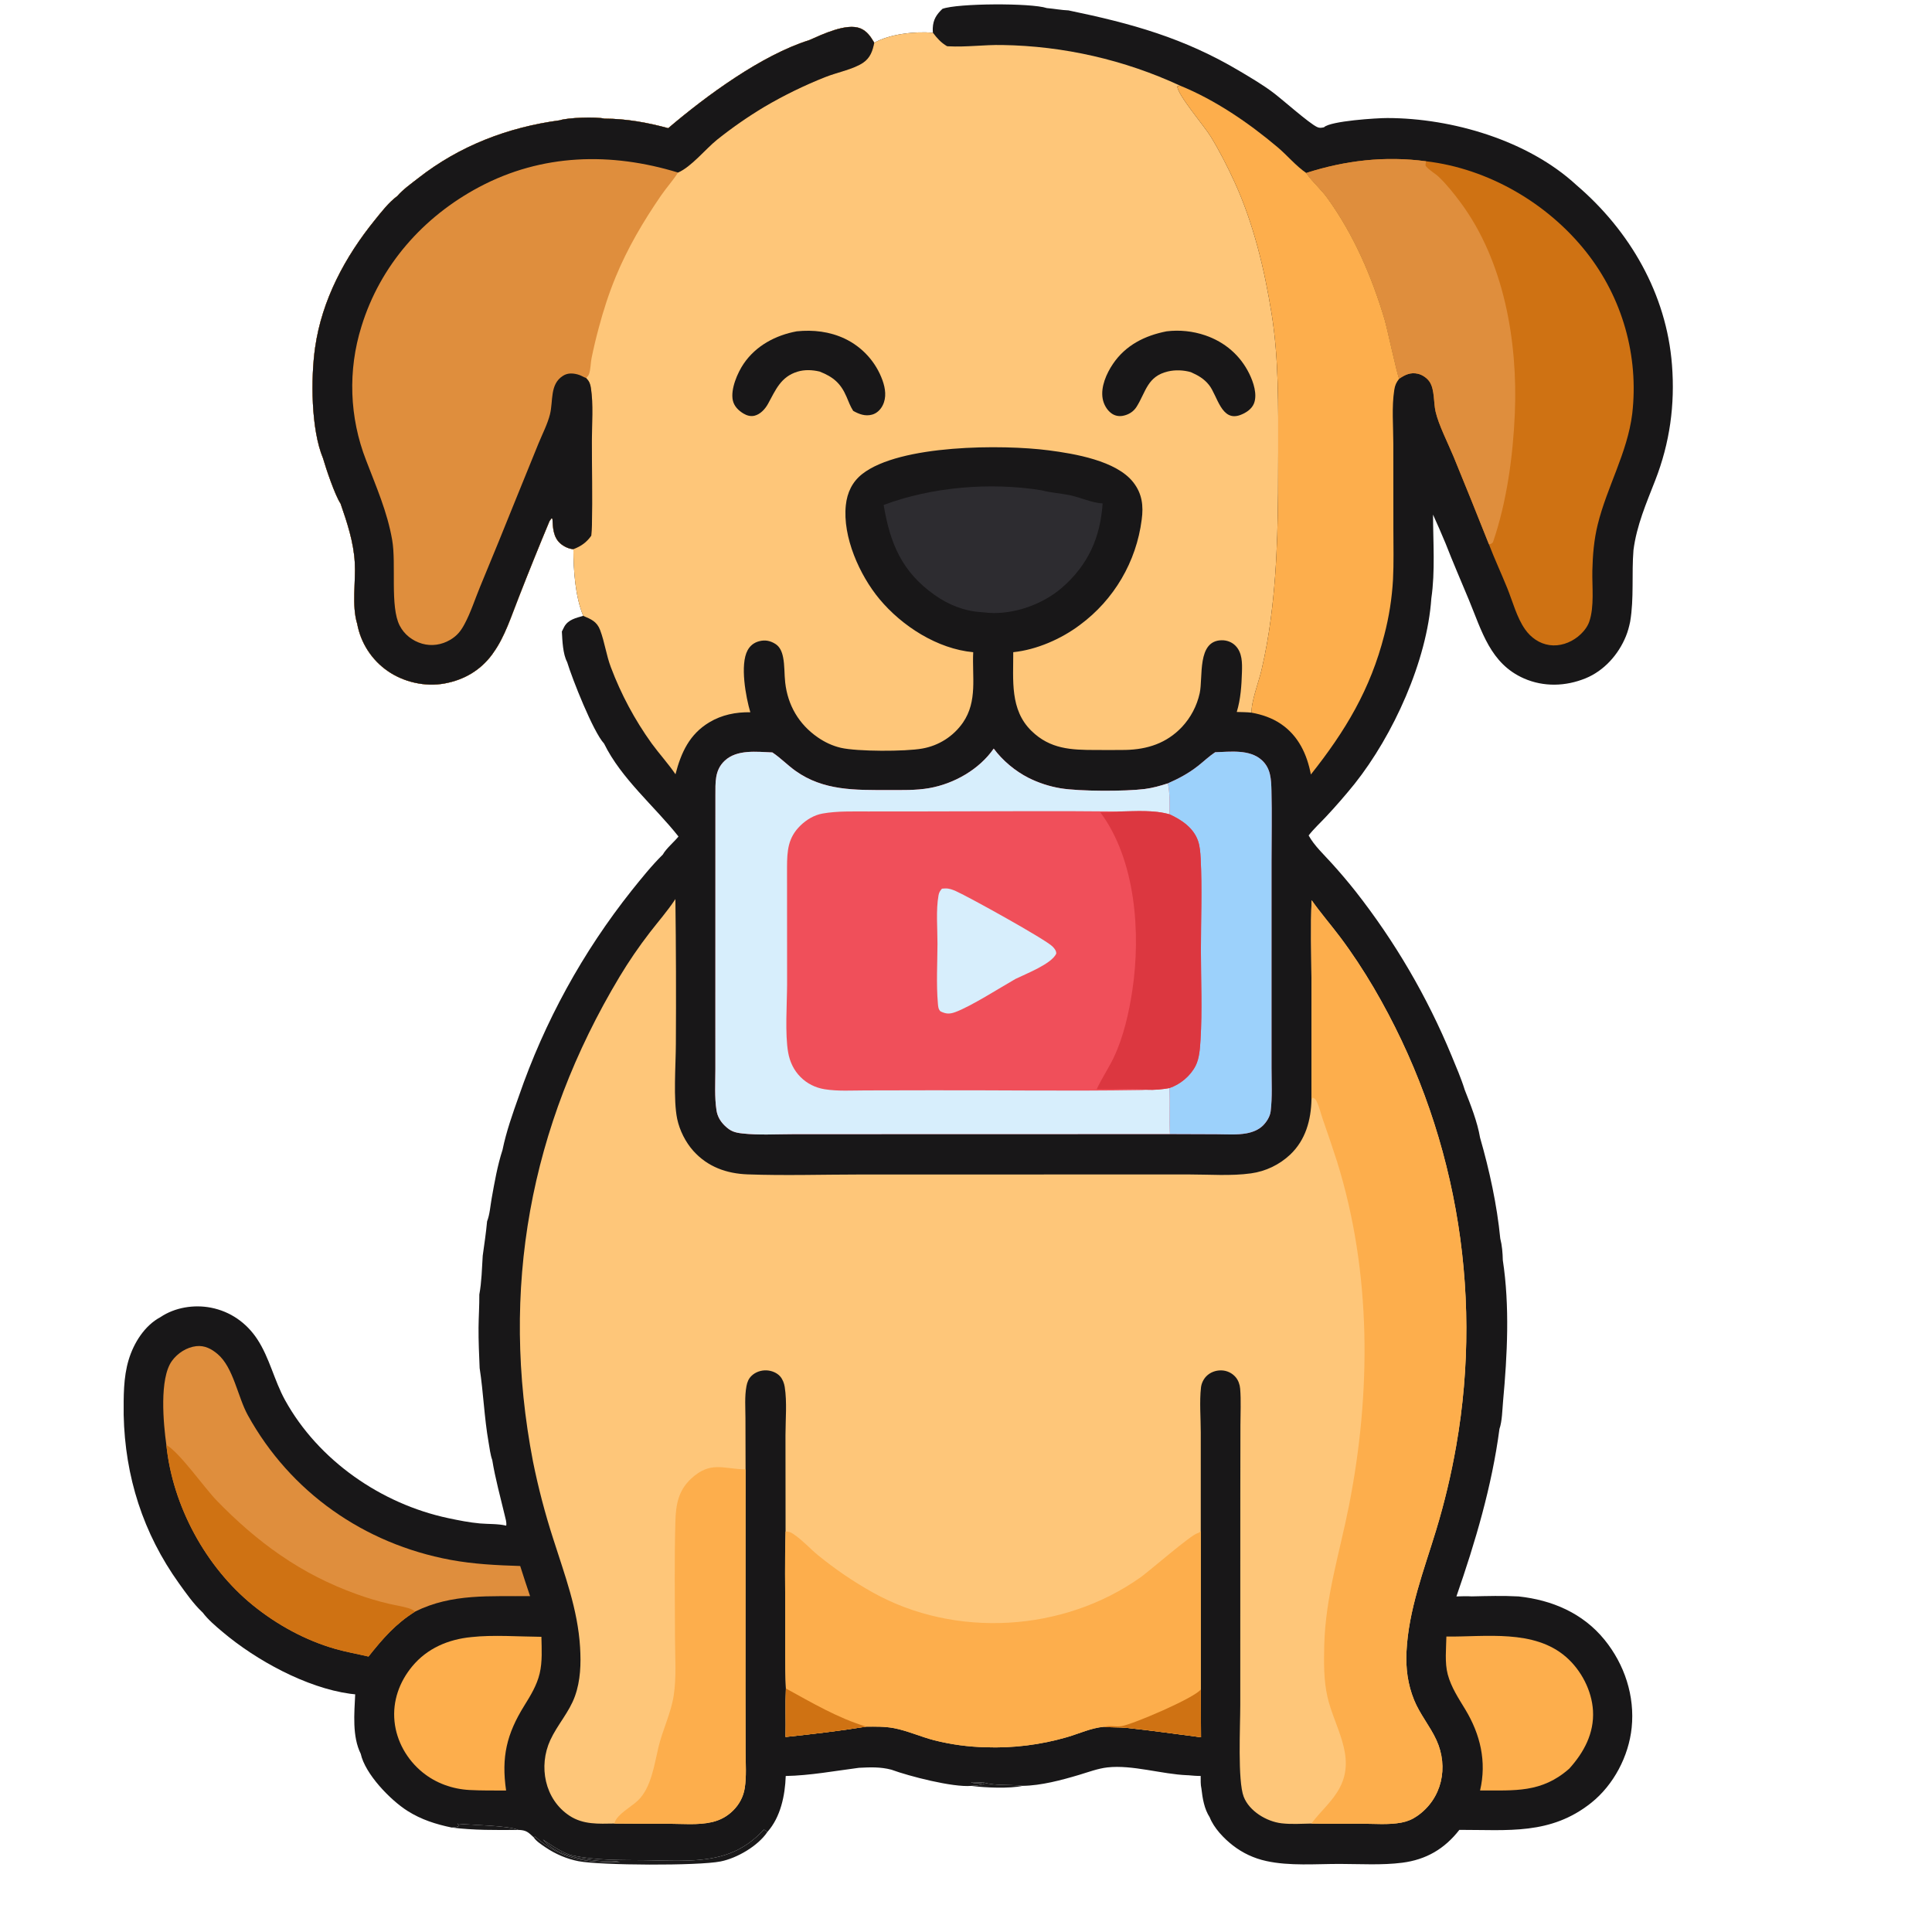 <svg version="1.1" xmlns="http://www.w3.org/2000/svg" style="display: block;" viewBox="0 0 2048 2048" width="512" height="512">
<path transform="translate(0,0)" fill="rgb(24,23,24)" d="M 999.011 9.389 C 1014.88 3.405 1093.04 3.027 1109.69 8.567 C 1117.26 9.191 1125.12 10.744 1132.65 11.017 C 1199.81 24.931 1255.16 40.215 1314.59 75.66 C 1326.61 82.83 1339.02 90.086 1350.15 98.566 C 1360.6 106.523 1387.45 130.493 1396.18 134.655 C 1398.86 135.93 1400.7 135.485 1403.46 134.936 C 1410.29 128.184 1459.72 125.104 1470.62 125.122 C 1539.33 125.231 1619.91 148.821 1671.19 196.285 C 1727.81 244.737 1766.53 311.647 1772.36 386.688 C 1775.66 429.044 1770.11 469.329 1754.69 508.984 C 1745.18 533.448 1734.95 556.768 1731.55 583.144 C 1729.5 608.293 1732.26 634.146 1728.04 659.002 C 1726.97 664.203 1725.56 669.492 1723.55 674.416 C 1715.6 693.911 1700.38 711.055 1680.67 719.079 C 1659.67 727.627 1636.41 728.358 1615.48 719.18 C 1579.74 703.506 1570.76 668.801 1557.05 635.815 C 1548.76 615.877 1540.15 596.038 1532.31 575.918 C 1528.06 565.713 1523.65 555.578 1519.07 545.519 C 1519.13 573.991 1521.46 606.144 1517.28 634.226 C 1512.77 700.56 1476.9 779.39 1435.89 830.944 C 1426.25 842.897 1416.17 854.491 1405.68 865.701 C 1399.63 872.202 1392.63 878.596 1387.22 885.608 C 1393.09 896.414 1403.68 906.198 1411.9 915.348 C 1420.51 924.846 1428.81 934.624 1436.77 944.666 C 1478.62 997.928 1512.96 1056.69 1538.81 1119.3 C 1543.63 1131.07 1548.93 1143.14 1552.68 1155.3 C 1558.93 1171.1 1566.1 1189.24 1568.93 1205.98 C 1578.89 1240.61 1586.84 1277.04 1590.36 1312.93 C 1592.25 1320.18 1592.88 1328.32 1593.04 1335.81 C 1600.49 1384.66 1597.81 1436.41 1593.31 1485.43 C 1592.49 1494.39 1592.39 1506.38 1589.48 1514.73 C 1581.49 1575.39 1563.89 1634.62 1543.86 1692.29 C 1549.26 1692.15 1554.67 1691.88 1560.07 1692.23 C 1576.55 1691.86 1593.28 1691.39 1609.75 1692.28 C 1645.22 1696.08 1677.84 1709.94 1700.79 1738.14 C 1722.07 1764.29 1733.13 1797.77 1729.64 1831.47 C 1726.51 1861.62 1710.56 1892.08 1686.8 1911.04 C 1643.73 1945.41 1598.47 1939.64 1546.99 1939.73 C 1531.29 1959.87 1511.84 1971.32 1486.4 1974.57 C 1464.95 1977.31 1442.08 1975.88 1420.47 1975.84 C 1395.18 1975.79 1366.87 1978.24 1342.16 1972.73 C 1329.26 1969.93 1317.16 1964.25 1306.76 1956.13 C 1297.31 1948.82 1286.74 1937.7 1282.35 1926.44 C 1276.54 1917.51 1274.72 1906.31 1273.55 1895.92 C 1272.54 1891.67 1272.84 1886.94 1272.77 1882.58 C 1268.29 1882.62 1263.92 1882.22 1259.47 1881.82 L 1258.28 1881.79 C 1231.52 1880.71 1200.12 1870.57 1173.95 1873.52 C 1163.76 1874.67 1153.68 1878.52 1143.88 1881.45 C 1125.3 1887 1103.48 1892.83 1084.08 1893.06 C 1070.7 1891.34 1055.13 1893.26 1042.41 1889.44 L 1029.32 1889.16 C 1029.58 1889.3 1029.83 1889.46 1030.1 1889.57 C 1034.27 1891.26 1039.3 1889.28 1043.43 1891.42 L 1041.59 1891.58 C 1040.4 1891.68 1039.51 1891.82 1038.35 1892.16 C 1035.66 1892.96 1032.41 1892.91 1029.59 1893.11 C 1009.87 1894.81 963.762 1882.88 944.898 1875.94 C 933.171 1872.87 922.453 1873.34 910.494 1873.95 C 885.059 1877.22 858.515 1882.17 832.912 1882.63 C 832.217 1903.07 827.539 1926.14 813.497 1941.92 L 809.826 1939.4 C 786.936 1964.13 762.391 1971.04 729.381 1972.29 C 714.121 1972.87 698.772 1972.05 683.507 1971.9 C 657.692 1971.63 631.83 1972.25 606.46 1966.75 C 596.841 1964.66 583.725 1955.6 575.547 1949.96 C 589.296 1966.76 614.267 1970.71 634.456 1972.54 C 641.727 1973.19 650.183 1971.98 657.153 1973.81 C 620.692 1974.56 595.42 1971.6 567.115 1946.83 L 565.751 1947.67 C 559.889 1942.14 557.784 1939.94 549.219 1939.78 C 539.761 1935.12 498.011 1934.56 484.839 1933.21 L 486.75 1935.42 C 484.358 1936.94 481.598 1936.97 478.851 1937.28 C 462.021 1933.79 446.567 1928.89 431.95 1919.63 C 413.679 1908.06 387.088 1880.53 382.395 1859.11 C 373.159 1840.51 375.613 1816.11 376.516 1796.06 C 374.675 1795.9 372.839 1795.69 371.008 1795.44 C 324.594 1789.03 271.635 1760.01 236.204 1730.14 C 228.721 1723.83 220.695 1717.11 214.802 1709.29 L 213.866 1708.41 C 205.041 1700.01 196.938 1688.5 189.803 1678.55 C 151.669 1625.37 132.49 1565.14 131.095 1499.85 C 131.038 1480.32 130.701 1460.3 136.404 1441.43 C 141.807 1423.54 153.24 1405.2 170.097 1396.2 C 185.378 1385.9 205.553 1382.69 223.527 1386.17 C 244.099 1390.16 261.228 1402.14 272.717 1419.59 C 285.772 1439.43 290.706 1463.47 302.206 1484.27 C 337.572 1548.21 404.137 1594.17 475.05 1609.27 C 486.098 1611.62 497.505 1613.89 508.758 1614.91 C 517.667 1615.71 527.981 1615.13 536.607 1617.27 C 537.219 1613.64 535.841 1609.85 535.037 1606.28 C 530.422 1586.88 525.022 1567.42 521.81 1547.73 C 519.765 1542.04 518.958 1534.84 517.895 1528.8 C 513.295 1502.72 512.464 1476.28 508.438 1450.21 C 507.864 1435.95 507.161 1421.64 507.28 1407.36 C 507.377 1395.64 508.22 1383.96 508.1 1372.23 C 510.57 1359.02 510.856 1344.53 511.714 1331.08 C 513.374 1318.97 515.225 1306.86 516.334 1294.68 C 519.195 1287.43 519.803 1278.06 521.18 1270.36 C 524.252 1253.18 527.291 1235.56 532.698 1218.94 C 536.592 1199.73 543.497 1180.29 550.053 1161.85 C 577.259 1082.99 617.671 1009.33 669.564 944.012 C 680.054 930.96 690.697 917.611 702.639 905.847 C 706.181 899.405 714.456 892.66 719.221 886.727 C 693.831 854.591 658.569 825.487 640.317 788.2 C 628.795 775.882 606.499 719.368 601.187 701.814 C 596.615 693.283 596.112 678.989 595.605 669.416 C 596.419 667.708 597.236 665.993 598.155 664.338 C 602.362 656.765 610.573 655.025 618.25 652.844 C 609.675 632.248 607.918 604.438 607.797 582.14 C 602.915 581.852 597.562 579.237 593.926 576.017 C 586.42 569.368 586.048 559.213 585.606 549.932 L 584.561 549.485 L 582.468 552.477 C 571.334 579.116 560.523 605.889 550.037 632.79 C 542.235 652.323 535.211 675.11 522.776 692.156 C 522.474 692.608 522.19 693.072 521.869 693.511 C 509.412 710.56 491.929 720.737 471.243 724.519 C 450.71 728.272 427.988 723.155 410.877 711.233 C 393.984 699.492 382.406 681.56 378.655 661.333 C 372.662 641.749 377.219 616.734 376.067 596.236 C 374.856 574.69 368.02 554.033 360.993 533.803 C 355.126 525.105 345.509 496.606 342.414 485.784 C 329.622 455.004 329.368 401.022 334.031 368.375 C 341.239 317.906 365.752 272.189 397.516 233.041 C 404.743 224.133 411.983 214.653 421.231 207.739 C 427.3 200.732 435.991 194.6 443.316 188.865 C 487.14 154.559 538.368 134.892 593.301 127.525 C 601.804 124.626 631.875 123.646 640.728 125.75 C 663.401 125.753 686.523 129.9 708.339 135.879 C 748.38 101.745 807.294 58.395 857.837 42.546 C 871.717 36.423 897.362 24.112 912.029 30.084 C 919.163 32.989 922.956 38.923 926.766 45.254 C 943.718 35.931 969.856 33.093 988.917 34.687 C 988.812 33.101 988.701 31.539 988.765 29.949 C 989.129 20.937 992.602 15.473 999.011 9.389 z"/>
<path transform="translate(0,0)" fill="rgb(254,198,121)" d="M 857.837 42.546 C 871.717 36.423 897.362 24.112 912.029 30.084 C 919.163 32.989 922.956 38.923 926.766 45.254 C 943.718 35.931 969.856 33.093 988.917 34.687 C 993.433 40.586 997.408 45.173 1003.93 48.991 L 1005.28 49.073 C 1024.18 50.115 1043.45 47.332 1062.46 47.715 C 1127.57 48.733 1191.74 63.394 1250.84 90.75 L 1248.01 91.608 C 1248.54 100.951 1276.51 133.476 1283.33 144.609 C 1292.74 159.953 1301.23 176.653 1308.71 193.009 C 1328.75 236.795 1340.47 285.604 1348.04 333.025 C 1355.64 380.605 1354.97 430.25 1354.94 478.306 C 1354.91 537.717 1354.92 596.376 1347.13 655.476 C 1344.79 673.722 1341.53 691.84 1337.38 709.763 C 1334.49 722.533 1326.27 743.453 1326.7 755.454 C 1321.54 754.84 1316.21 754.9 1311.01 754.713 C 1315.19 741.079 1316.09 726.55 1316.52 712.368 C 1316.82 702.693 1316.9 691.779 1309.57 684.41 C 1305.72 680.544 1300.43 678.621 1295.01 678.705 C 1268.68 679.111 1275.44 717.814 1271.73 734.798 C 1268.78 748.235 1262.27 760.63 1252.88 770.679 C 1236.53 787.925 1216.19 794.465 1192.95 794.965 C 1182.5 795.085 1172.06 795.101 1161.61 795.013 C 1135.47 795.023 1113.25 794.14 1093.42 774.818 C 1070.3 752.28 1074.25 720.868 1074.08 691.345 C 1098.82 688.806 1124.98 677.333 1144.75 662.454 C 1180.9 635.774 1204.56 595.466 1210.24 550.896 C 1212.25 536.171 1210.74 523.291 1201.26 511.191 C 1183.3 488.27 1138.83 480.912 1111.74 477.39 C 1062.7 471.017 953.798 471.179 913.98 502.483 C 903.396 510.803 898.043 522.2 896.621 535.48 C 893.017 569.132 911.225 609.786 932.325 635.093 C 956.28 663.824 993.75 687.861 1031.65 691.365 C 1030.35 717.183 1036.45 743.243 1020.73 766.032 C 1010.61 780.57 995.098 790.458 977.646 793.494 C 959.679 796.756 908.613 796.711 891.389 792.716 C 882.505 790.655 874.359 786.812 866.869 781.642 C 846.849 767.822 835.065 747.628 832.342 723.509 C 831.34 714.633 831.861 705.375 830.081 696.614 C 828.963 691.106 826.862 685.67 821.926 682.581 C 816.397 679.121 810.936 678.063 804.616 679.764 C 799.197 681.223 795.131 684.442 792.453 689.387 C 784.228 704.581 790.584 738.896 795.371 755.018 C 780.038 754.764 765.273 757.7 751.988 765.64 C 730.89 778.25 721.971 797.775 716.039 820.736 C 708.297 809.417 698.868 799.11 690.751 788.003 C 672.87 763.112 658.343 735.976 647.542 707.294 C 642.688 694.506 640.97 680.646 636.172 667.934 C 632.731 658.815 626.607 656.396 618.25 652.844 C 609.675 632.248 607.918 604.438 607.797 582.14 C 602.915 581.852 597.562 579.237 593.926 576.017 C 586.42 569.368 586.048 559.213 585.606 549.932 L 584.561 549.485 L 582.468 552.477 C 571.334 579.116 560.523 605.889 550.037 632.79 C 542.235 652.323 535.211 675.11 522.776 692.156 C 522.474 692.608 522.19 693.072 521.869 693.511 C 509.412 710.56 491.929 720.737 471.243 724.519 C 450.71 728.272 427.988 723.155 410.877 711.233 C 393.984 699.492 382.406 681.56 378.655 661.333 C 372.662 641.749 377.219 616.734 376.067 596.236 C 374.856 574.69 368.02 554.033 360.993 533.803 C 355.126 525.105 345.509 496.606 342.414 485.784 C 329.622 455.004 329.368 401.022 334.031 368.375 C 341.239 317.906 365.752 272.189 397.516 233.041 C 404.743 224.133 411.983 214.653 421.231 207.739 C 427.3 200.732 435.991 194.6 443.316 188.865 C 487.14 154.559 538.368 134.892 593.301 127.525 C 601.804 124.626 631.875 123.646 640.728 125.75 C 663.401 125.753 686.523 129.9 708.339 135.879 C 748.38 101.745 807.294 58.395 857.837 42.546 z"/>
<path transform="translate(0,0)" fill="rgb(223,142,61)" d="M 857.837 42.546 C 871.717 36.423 897.362 24.112 912.029 30.084 C 919.163 32.989 922.956 38.923 926.766 45.254 C 924.961 53.984 922.626 61.247 914.877 66.511 C 904.629 73.472 887.123 76.77 875.092 81.59 C 852.68 90.444 830.992 101.029 810.224 113.249 C 792.769 123.732 776.03 135.363 760.117 148.066 C 747.662 158.156 732.884 176.771 718.742 182.91 L 718.289 183.623 C 712.987 191.794 706.217 199.268 700.651 207.383 C 681.847 234.795 665.163 263.055 652.519 293.84 C 645.315 311.38 639.607 329.082 634.738 347.401 C 631.819 358.146 629.248 368.982 627.029 379.893 C 626.059 384.826 626.092 392.385 624.258 396.847 C 623.604 398.438 623.543 398.166 622.588 399.335 C 622.196 399.815 621.828 400.315 621.448 400.805 C 624.564 404.059 625.667 406.598 626.363 411.046 C 629.159 428.936 627.412 449.31 627.414 467.464 C 627.417 497.105 628.077 526.906 627.48 556.531 C 627.381 560.306 627.142 564.076 626.762 567.834 C 621.706 574.993 615.975 579.002 607.797 582.14 C 602.915 581.852 597.562 579.237 593.926 576.017 C 586.42 569.368 586.048 559.213 585.606 549.932 L 584.561 549.485 L 582.468 552.477 C 571.334 579.116 560.523 605.889 550.037 632.79 C 542.235 652.323 535.211 675.11 522.776 692.156 C 522.474 692.608 522.19 693.072 521.869 693.511 C 509.412 710.56 491.929 720.737 471.243 724.519 C 450.71 728.272 427.988 723.155 410.877 711.233 C 393.984 699.492 382.406 681.56 378.655 661.333 C 372.662 641.749 377.219 616.734 376.067 596.236 C 374.856 574.69 368.02 554.033 360.993 533.803 C 355.126 525.105 345.509 496.606 342.414 485.784 C 329.622 455.004 329.368 401.022 334.031 368.375 C 341.239 317.906 365.752 272.189 397.516 233.041 C 404.743 224.133 411.983 214.653 421.231 207.739 C 427.3 200.732 435.991 194.6 443.316 188.865 C 487.14 154.559 538.368 134.892 593.301 127.525 C 601.804 124.626 631.875 123.646 640.728 125.75 C 663.401 125.753 686.523 129.9 708.339 135.879 C 748.38 101.745 807.294 58.395 857.837 42.546 z"/>
<path transform="translate(0,0)" fill="rgb(24,23,24)" d="M 857.837 42.546 C 871.717 36.423 897.362 24.112 912.029 30.084 C 919.163 32.989 922.956 38.923 926.766 45.254 C 924.961 53.984 922.626 61.247 914.877 66.511 C 904.629 73.472 887.123 76.77 875.092 81.59 C 852.68 90.444 830.992 101.029 810.224 113.249 C 792.769 123.732 776.03 135.363 760.117 148.066 C 747.662 158.156 732.884 176.771 718.742 182.91 C 647.634 161.179 574.482 162.835 507.805 198.344 C 448.513 229.919 403.055 281.356 383.175 345.988 C 368.615 392.473 370.34 442.534 388.068 487.907 C 398.814 516.158 410.471 542.241 415.726 572.394 C 420.201 598.069 413.279 643.046 423.701 663.214 C 428.591 672.679 437.239 679.368 447.439 682.321 C 457.519 685.239 468.184 683.577 477.185 678.278 C 484.473 673.988 488.409 669.022 492.336 661.737 C 499.034 649.311 503.48 635.111 508.899 622.056 C 522.243 589.894 535.402 557.657 548.377 525.345 L 570.877 469.975 C 574.938 460.091 580.439 449.451 583.013 439.145 C 586.544 425.012 582.628 407.291 596.776 398.383 C 601.662 395.305 606.67 395.489 612.137 396.861 C 615.592 397.728 618.207 399.562 621.448 400.805 C 624.564 404.059 625.667 406.598 626.363 411.046 C 629.159 428.936 627.412 449.31 627.414 467.464 C 627.417 497.105 628.077 526.906 627.48 556.531 C 627.381 560.306 627.142 564.076 626.762 567.834 C 621.706 574.993 615.975 579.002 607.797 582.14 C 602.915 581.852 597.562 579.237 593.926 576.017 C 586.42 569.368 586.048 559.213 585.606 549.932 L 584.561 549.485 L 582.468 552.477 C 571.334 579.116 560.523 605.889 550.037 632.79 C 542.235 652.323 535.211 675.11 522.776 692.156 C 522.474 692.608 522.19 693.072 521.869 693.511 C 509.412 710.56 491.929 720.737 471.243 724.519 C 450.71 728.272 427.988 723.155 410.877 711.233 C 393.984 699.492 382.406 681.56 378.655 661.333 C 372.662 641.749 377.219 616.734 376.067 596.236 C 374.856 574.69 368.02 554.033 360.993 533.803 C 355.126 525.105 345.509 496.606 342.414 485.784 C 329.622 455.004 329.368 401.022 334.031 368.375 C 341.239 317.906 365.752 272.189 397.516 233.041 C 404.743 224.133 411.983 214.653 421.231 207.739 C 427.3 200.732 435.991 194.6 443.316 188.865 C 487.14 154.559 538.368 134.892 593.301 127.525 C 601.804 124.626 631.875 123.646 640.728 125.75 C 663.401 125.753 686.523 129.9 708.339 135.879 C 748.38 101.745 807.294 58.395 857.837 42.546 z"/>
<path transform="translate(0,0)" fill="rgb(24,23,24)" d="M 1236.66 351.215 C 1250.45 349.546 1264.44 351.005 1277.59 355.483 C 1298.3 362.572 1314.72 376.563 1324.36 396.3 C 1328.68 405.139 1332.96 417.965 1329.32 427.534 C 1327 433.639 1320.73 437.69 1314.84 439.894 C 1294.64 447.466 1290.59 419.444 1281.67 408.175 C 1276.33 401.438 1269.98 397.857 1262.3 394.473 C 1254.54 392.265 1245.81 391.913 1237.95 393.782 C 1216.08 398.989 1214.77 415.384 1204.82 431.22 C 1201.53 436.455 1196.28 439.664 1190.23 440.788 C 1185.99 441.576 1181.86 440.762 1178.32 438.262 C 1173.3 434.715 1169.88 428.463 1168.85 422.482 C 1166.69 410.02 1172.86 395.995 1179.75 385.798 C 1193.2 365.898 1213.59 355.703 1236.66 351.215 z"/>
<path transform="translate(0,0)" fill="rgb(24,23,24)" d="M 844.589 351.217 C 862.081 349.433 879.468 351.435 895.476 358.982 C 914.123 367.841 928.507 383.719 935.486 403.148 C 938.583 411.817 939.963 421.365 935.6 429.875 C 933.289 434.381 929.41 438.17 924.441 439.528 C 917.162 441.517 910.684 439.062 904.432 435.541 C 901.347 430.789 899.519 425.612 897.287 420.435 C 891.151 406.208 883.158 399.503 868.919 393.889 C 861.159 392.038 852.946 391.653 845.252 394.026 C 827.518 399.495 822.165 413.499 814.107 428.119 C 811.122 433.536 806.112 439.089 799.902 440.645 C 795.747 441.687 791.666 440.519 788.077 438.354 C 782.778 435.157 778.165 430.623 776.822 424.407 C 774.26 412.541 781.785 395.14 788.385 385.462 C 801.403 366.375 822.254 355.341 844.589 351.217 z"/>
<path transform="translate(0,0)" fill="rgb(207,114,19)" d="M 1384.64 183.346 C 1426.37 169.998 1468.18 165.167 1511.7 170.95 C 1577.55 178.681 1640.57 215.389 1681.54 267.227 C 1719.82 315.672 1737.33 377.318 1730.23 438.651 C 1725.08 480.039 1703.45 516.061 1693.62 556.164 C 1689.68 572.212 1688.32 588.457 1687.96 604.93 C 1687.59 621.703 1690.21 643.056 1684.67 659.043 C 1682.5 665.321 1677.58 670.946 1672.45 675.017 C 1664.13 681.617 1653.21 685.333 1642.57 683.827 C 1631.83 682.307 1622.75 675.867 1616.61 667.085 C 1607.78 654.467 1603.53 637.687 1597.76 623.463 C 1591.44 607.865 1584.31 592.552 1578.28 576.843 C 1566.03 545.927 1553.59 515.085 1540.96 484.319 C 1535.24 470.432 1524.92 450.247 1521.76 436.256 C 1519.63 426.841 1520.79 413.607 1515.84 405.362 C 1513.23 401.005 1507.94 397.323 1503.01 396.199 C 1495.22 394.425 1489.5 397.208 1483.22 401.457 C 1481.29 398.359 1470.48 347.796 1467.72 338.52 C 1454.15 293.005 1435.08 248.787 1407.21 210.094 C 1400.53 200.833 1391.72 193.274 1385.23 184.23 C 1385.02 183.942 1384.83 183.64 1384.64 183.346 z"/>
<path transform="translate(0,0)" fill="rgb(223,142,61)" d="M 1384.64 183.346 C 1426.37 169.998 1468.18 165.167 1511.7 170.95 C 1511.48 172.463 1510.59 175.076 1511.58 176.252 C 1515.31 180.644 1521.15 183.672 1525.37 187.705 C 1533.53 195.503 1541.2 205.197 1547.94 214.229 C 1594.39 276.552 1609.01 361.996 1605.78 438.357 C 1603.88 483.416 1597.25 532.125 1582.59 574.844 C 1580.75 576.53 1580.75 576.709 1578.28 576.843 C 1566.03 545.927 1553.59 515.085 1540.96 484.319 C 1535.24 470.432 1524.92 450.247 1521.76 436.256 C 1519.63 426.841 1520.79 413.607 1515.84 405.362 C 1513.23 401.005 1507.94 397.323 1503.01 396.199 C 1495.22 394.425 1489.5 397.208 1483.22 401.457 C 1481.29 398.359 1470.48 347.796 1467.72 338.52 C 1454.15 293.005 1435.08 248.787 1407.21 210.094 C 1400.53 200.833 1391.72 193.274 1385.23 184.23 C 1385.02 183.942 1384.83 183.64 1384.64 183.346 z"/>
<path transform="translate(0,0)" fill="rgb(253,174,76)" d="M 1250.84 90.75 C 1288.2 105.925 1323.61 130.174 1354.33 156.074 C 1364.59 164.72 1373.6 175.8 1384.64 183.346 C 1384.83 183.64 1385.02 183.942 1385.23 184.23 C 1391.72 193.274 1400.53 200.833 1407.21 210.094 C 1435.08 248.787 1454.15 293.005 1467.72 338.52 C 1470.48 347.796 1481.29 398.359 1483.22 401.457 C 1480.08 405.411 1478.76 408.396 1477.98 413.39 C 1475.14 431.549 1476.97 452.006 1476.98 470.483 L 1477.04 561.002 C 1477.05 578.754 1477.54 596.67 1476.64 614.399 C 1475.53 634.225 1472.44 653.891 1467.42 673.103 C 1452.69 730.751 1426.25 774.788 1389.58 820.986 C 1385.51 799.531 1376.36 779.971 1357.77 767.378 C 1348.43 761.049 1337.76 757.426 1326.7 755.454 C 1326.27 743.453 1334.49 722.533 1337.38 709.763 C 1341.53 691.84 1344.79 673.722 1347.13 655.476 C 1354.92 596.376 1354.91 537.717 1354.94 478.306 C 1354.97 430.25 1355.64 380.605 1348.04 333.025 C 1340.47 285.604 1328.75 236.795 1308.71 193.009 C 1301.23 176.653 1292.74 159.953 1283.33 144.609 C 1276.51 133.476 1248.54 100.951 1248.01 91.608 L 1250.84 90.75 z"/>
<path transform="translate(0,0)" fill="rgb(254,198,121)" d="M 651.062 1933.04 C 634.445 1933.28 618.197 1934.35 603.61 1924.7 C 577.333 1907.33 570.565 1872.27 583.362 1844.53 C 590.846 1828.31 603.352 1815.08 609.485 1797.97 C 615.404 1781.47 615.96 1763.61 614.919 1746.29 C 612.481 1705.75 598.553 1669.45 586.441 1631.25 C 577.725 1604.29 570.549 1576.85 564.946 1549.07 C 529.907 1366.93 561.408 1194.31 656.78 1035.35 C 666.433 1019.26 677.376 1003.28 688.852 988.424 C 697.593 977.108 707.194 966.147 715.127 954.263 L 715.942 953.031 C 716.604 1004.19 716.772 1055.36 716.446 1106.53 C 716.387 1128.69 713.536 1165.64 717.865 1186.18 C 720.399 1198.21 726.745 1210.84 734.957 1219.99 C 750.177 1236.95 770.271 1244.09 792.552 1244.89 C 832.145 1246.32 872.259 1245.04 911.919 1245.02 L 1134.72 1244.99 L 1260.29 1244.97 C 1281.7 1244.96 1305.01 1246.77 1326.17 1243.81 C 1341.71 1241.64 1356.19 1234.71 1367.62 1223.96 C 1384.09 1208.37 1389.79 1187.17 1390.23 1165.14 L 1390.2 1038.02 C 1390.09 1010.21 1389.15 982.08 1390.4 954.294 C 1399.87 967.731 1410.66 980.156 1420.54 993.283 C 1433.3 1010.24 1445.24 1028.49 1456.04 1046.77 C 1541.93 1193.19 1572.98 1365.37 1543.65 1532.58 C 1538.36 1562.97 1531.19 1593.01 1522.2 1622.52 C 1509.35 1664.8 1493.08 1706.32 1490.93 1750.98 C 1490.08 1768.67 1492.28 1785.4 1498.93 1801.9 C 1505.08 1817.17 1515.96 1829.81 1522.73 1844.67 C 1535.72 1873.17 1528.69 1906.62 1502.34 1924.98 C 1497.12 1928.62 1491.82 1930.83 1485.57 1932.02 C 1472.13 1934.6 1456.81 1933.23 1443.14 1933.2 C 1425.38 1933.17 1407.53 1933.49 1389.78 1933.06 C 1379.48 1933.25 1368.68 1933.97 1358.46 1932.77 C 1342.79 1930.93 1324.32 1920.05 1318.36 1904.57 C 1311.83 1887.61 1314.75 1829.39 1314.74 1807.68 L 1314.79 1582.4 L 1314.9 1510.91 C 1314.91 1498.12 1315.67 1484.78 1314.62 1472.07 C 1314.25 1467.67 1312.7 1463.23 1309.83 1459.83 C 1306 1455.35 1300.42 1452.74 1294.53 1452.67 C 1288.66 1452.54 1282.78 1454.74 1278.67 1458.98 C 1275.7 1462.05 1273.6 1466.43 1273.11 1470.69 C 1271.37 1485.9 1272.86 1502.99 1272.86 1518.38 L 1272.88 1622.92 L 1272.87 1790.89 L 1273.11 1841.55 C 1246.95 1838.18 1220.71 1834.38 1194.49 1831.62 C 1186.43 1830.78 1178.1 1831.38 1170.21 1830.46 C 1156.67 1831.68 1144.07 1837.66 1131.12 1841.45 C 1103.03 1849.61 1073.82 1853.23 1044.58 1852.16 C 1026.32 1851.72 1008.17 1849.25 990.453 1844.79 C 976.12 1841.11 962.116 1834.69 947.662 1831.91 C 937.94 1830.05 928.069 1830.28 918.216 1830.31 C 890.079 1834.87 861.079 1838.25 832.725 1841.25 C 833.115 1824.12 832.37 1807.01 833.093 1789.87 C 831.991 1764.2 832.5 1738.35 832.427 1712.66 C 832.343 1682.97 831.841 1653.19 832.731 1623.51 L 832.637 1521.22 C 832.669 1504.8 834.38 1486.29 831.838 1470.16 C 831.239 1466.36 829.676 1462.22 827.173 1459.25 C 823.717 1455.16 817.988 1452.93 812.727 1452.65 C 806.873 1452.34 800.743 1454.41 796.542 1458.55 C 793.45 1461.61 792.065 1465.2 791.271 1469.41 C 789.228 1480.26 790.187 1492.36 790.208 1503.38 L 790.35 1557.59 L 790.242 1789.88 L 790.364 1856.89 C 790.389 1869.42 791.423 1882.95 789.481 1895.32 C 788.026 1904.6 783.728 1912.68 777.066 1919.29 C 770.745 1925.56 763.25 1929.57 754.572 1931.56 C 739.936 1934.91 723.015 1933.28 707.986 1933.24 C 689.251 1933.2 670.49 1933.33 651.758 1933.06 C 651.526 1933.06 651.294 1933.05 651.062 1933.04 z"/>
<path transform="translate(0,0)" fill="rgb(253,174,76)" d="M 1390.4 954.294 C 1399.87 967.731 1410.66 980.156 1420.54 993.283 C 1433.3 1010.24 1445.24 1028.49 1456.04 1046.77 C 1541.93 1193.19 1572.98 1365.37 1543.65 1532.58 C 1538.36 1562.97 1531.19 1593.01 1522.2 1622.52 C 1509.35 1664.8 1493.08 1706.32 1490.93 1750.98 C 1490.08 1768.67 1492.28 1785.4 1498.93 1801.9 C 1505.08 1817.17 1515.96 1829.81 1522.73 1844.67 C 1535.72 1873.17 1528.69 1906.62 1502.34 1924.98 C 1497.12 1928.62 1491.82 1930.83 1485.57 1932.02 C 1472.13 1934.6 1456.81 1933.23 1443.14 1933.2 C 1425.38 1933.17 1407.53 1933.49 1389.78 1933.06 C 1390.11 1932.77 1390.49 1932.53 1390.76 1932.18 C 1400.48 1919.36 1412.85 1909.26 1420.45 1894.56 C 1437.52 1861.54 1414.4 1830.64 1407.12 1798.61 C 1403.13 1781.06 1403.31 1762.21 1403.75 1744.29 C 1405.02 1692.64 1420.07 1646.24 1429.96 1596.11 C 1453.59 1476.33 1453.93 1348.59 1417.33 1231.32 C 1412.51 1216.33 1407.47 1201.42 1402.23 1186.57 C 1400.08 1180.33 1398.41 1172.78 1395.38 1166.97 C 1394.3 1164.9 1393.64 1164.57 1391.65 1163.53 L 1390.23 1165.14 L 1390.2 1038.02 C 1390.09 1010.21 1389.15 982.08 1390.4 954.294 z"/>
<path transform="translate(0,0)" fill="rgb(253,174,76)" d="M 832.731 1623.51 C 836.506 1623.36 838.452 1624.4 841.464 1626.44 C 850.742 1632.71 858.517 1641.49 867.167 1648.62 C 885.298 1663.41 904.678 1676.6 925.091 1688.04 C 1012.53 1736.94 1127.5 1730 1209.1 1671.97 C 1218.33 1665.4 1262.16 1627.28 1269.25 1625.32 C 1271.19 1624.78 1271.59 1624.43 1272.88 1622.92 L 1272.87 1790.89 L 1273.11 1841.55 C 1246.95 1838.18 1220.71 1834.38 1194.49 1831.62 C 1186.43 1830.78 1178.1 1831.38 1170.21 1830.46 C 1156.67 1831.68 1144.07 1837.66 1131.12 1841.45 C 1103.03 1849.61 1073.82 1853.23 1044.58 1852.16 C 1026.32 1851.72 1008.17 1849.25 990.453 1844.79 C 976.12 1841.11 962.116 1834.69 947.662 1831.91 C 937.94 1830.05 928.069 1830.28 918.216 1830.31 C 890.079 1834.87 861.079 1838.25 832.725 1841.25 C 833.115 1824.12 832.37 1807.01 833.093 1789.87 C 831.991 1764.2 832.5 1738.35 832.427 1712.66 C 832.343 1682.97 831.841 1653.19 832.731 1623.51 z"/>
<path transform="translate(0,0)" fill="rgb(207,114,19)" d="M 833.093 1789.87 C 860.586 1804.9 888.042 1821.18 918.216 1830.31 C 890.079 1834.87 861.079 1838.25 832.725 1841.25 C 833.115 1824.12 832.37 1807.01 833.093 1789.87 z"/>
<path transform="translate(0,0)" fill="rgb(207,114,19)" d="M 1272.87 1790.89 L 1273.11 1841.55 C 1246.95 1838.18 1220.71 1834.38 1194.49 1831.62 C 1186.43 1830.78 1178.1 1831.38 1170.21 1830.46 C 1176.24 1828.77 1182.65 1830.7 1188.75 1829.79 C 1200.72 1828 1266.6 1799.73 1272.87 1790.89 z"/>
<path transform="translate(0,0)" fill="rgb(253,174,76)" d="M 651.062 1933.04 C 651.241 1932.67 651.477 1932.33 651.599 1931.94 C 654.336 1923.18 669.093 1915.34 676.028 1908.8 C 690.373 1895.26 693.56 1870.55 697.976 1852.15 C 702.361 1833.87 711.099 1816.34 714.073 1797.84 C 717.266 1777.98 715.542 1756.13 715.517 1736.01 C 715.466 1694.99 714.76 1653.8 715.936 1612.8 C 716.444 1595.08 718.968 1580.08 732.71 1567.36 C 753.034 1548.55 766.618 1557.07 789.453 1557.58 C 789.752 1557.59 790.051 1557.59 790.35 1557.59 L 790.242 1789.88 L 790.364 1856.89 C 790.389 1869.42 791.423 1882.95 789.481 1895.32 C 788.026 1904.6 783.728 1912.68 777.066 1919.29 C 770.745 1925.56 763.25 1929.57 754.572 1931.56 C 739.936 1934.91 723.015 1933.28 707.986 1933.24 C 689.251 1933.2 670.49 1933.33 651.758 1933.06 C 651.526 1933.06 651.294 1933.05 651.062 1933.04 z"/>
<path transform="translate(0,0)" fill="rgb(240,79,90)" d="M 818.719 797.602 C 827.329 803.295 834.747 811.069 843.191 817.102 C 872.897 838.327 906.545 837.507 941.31 837.477 C 955.922 837.465 970.844 837.964 985.278 835.401 C 1011.42 830.758 1038.11 815.611 1053.37 793.547 C 1062.82 806.248 1076.17 817.419 1090.29 824.567 C 1100.94 829.898 1112.32 833.612 1124.07 835.588 C 1144.03 838.958 1193.11 838.981 1213.52 836.36 C 1222 835.27 1229.85 833.023 1237.98 830.408 C 1249.59 825.262 1259.9 819.814 1269.9 811.948 C 1275.93 807.206 1281.73 801.631 1288.1 797.407 C 1304.09 796.897 1324.61 794.099 1337.45 805.681 C 1347.12 814.399 1347.49 826.041 1347.79 838.186 C 1348.41 862.955 1347.87 887.866 1347.87 912.647 L 1347.86 1055.57 L 1347.87 1132.3 C 1347.88 1147.37 1348.76 1163.07 1346.95 1178.03 C 1346.28 1183.65 1342.63 1189.33 1338.67 1193.24 C 1334.12 1197.73 1327.62 1200.21 1321.43 1201.36 C 1311.32 1203.24 1300.08 1202.35 1289.8 1202.33 L 1240.19 1202.15 L 934.923 1202.23 L 839.915 1202.28 C 822.548 1202.29 804.345 1203.44 787.101 1201.53 C 778.72 1200.6 774.415 1199.23 768.241 1193.22 C 763.595 1188.69 760.493 1183.38 759.501 1176.92 C 757.339 1162.87 758.322 1147.72 758.326 1133.51 L 758.32 1067.08 L 758.365 843.435 C 758.474 829.697 757.311 816.607 768.28 806.353 C 781.317 794.166 802.298 796.991 818.719 797.602 z"/>
<path transform="translate(0,0)" fill="rgb(215,238,252)" d="M 818.719 797.602 C 827.329 803.295 834.747 811.069 843.191 817.102 C 872.897 838.327 906.545 837.507 941.31 837.477 C 955.922 837.465 970.844 837.964 985.278 835.401 C 1011.42 830.758 1038.11 815.611 1053.37 793.547 C 1062.82 806.248 1076.17 817.419 1090.29 824.567 C 1100.94 829.898 1112.32 833.612 1124.07 835.588 C 1144.03 838.958 1193.11 838.981 1213.52 836.36 C 1222 835.27 1229.85 833.023 1237.98 830.408 C 1240.26 840 1239.86 853.231 1239.8 863.239 C 1223.07 858.39 1203.79 859.993 1186.55 860.21 C 1118.66 859.482 1050.7 860.112 982.8 860.134 L 920.238 860.19 C 904.296 860.231 887.707 859.587 871.965 862.387 C 863.052 863.972 854.953 868.834 848.519 875.091 C 835.202 888.043 834.369 901.89 834.283 919.379 L 834.351 1043.37 C 834.28 1064.16 832.015 1096.18 835.483 1115.66 C 837.246 1125.57 841.415 1134.47 848.533 1141.64 C 855.514 1148.67 864.329 1153.04 874.087 1154.63 C 888.072 1156.9 903.127 1155.9 917.277 1155.88 L 987.724 1155.74 C 1060.73 1155.58 1133.85 1156.7 1206.84 1155.56 C 1209.71 1155.51 1212.56 1155.53 1215.42 1155.19 C 1223.62 1155.59 1231.58 1154.86 1239.64 1153.4 C 1240.45 1169.64 1239.43 1185.92 1240.19 1202.15 L 934.923 1202.23 L 839.915 1202.28 C 822.548 1202.29 804.345 1203.44 787.101 1201.53 C 778.72 1200.6 774.415 1199.23 768.241 1193.22 C 763.595 1188.69 760.493 1183.38 759.501 1176.92 C 757.339 1162.87 758.322 1147.72 758.326 1133.51 L 758.32 1067.08 L 758.365 843.435 C 758.474 829.697 757.311 816.607 768.28 806.353 C 781.317 794.166 802.298 796.991 818.719 797.602 z"/>
<path transform="translate(0,0)" fill="rgb(156,209,251)" d="M 1288.1 797.407 C 1304.09 796.897 1324.61 794.099 1337.45 805.681 C 1347.12 814.399 1347.49 826.041 1347.79 838.186 C 1348.41 862.955 1347.87 887.866 1347.87 912.647 L 1347.86 1055.57 L 1347.87 1132.3 C 1347.88 1147.37 1348.76 1163.07 1346.95 1178.03 C 1346.28 1183.65 1342.63 1189.33 1338.67 1193.24 C 1334.12 1197.73 1327.62 1200.21 1321.43 1201.36 C 1311.32 1203.24 1300.08 1202.35 1289.8 1202.33 L 1240.19 1202.15 C 1239.43 1185.92 1240.45 1169.64 1239.64 1153.4 C 1251.14 1149.53 1261.83 1140.63 1267.36 1129.82 C 1271.41 1121.89 1272.03 1111.29 1272.58 1102.54 C 1274.53 1071.14 1273.02 1038.85 1273.01 1007.37 C 1272.99 975.042 1274.44 941.888 1272.74 909.642 C 1272.42 903.701 1271.9 896.83 1269.91 891.192 C 1265.09 877.5 1252.41 868.928 1239.8 863.239 C 1239.86 853.231 1240.26 840 1237.98 830.408 C 1249.59 825.262 1259.9 819.814 1269.9 811.948 C 1275.93 807.206 1281.73 801.631 1288.1 797.407 z"/>
<path transform="translate(0,0)" fill="rgb(220,55,64)" d="M 1186.55 860.21 C 1203.79 859.993 1223.07 858.39 1239.8 863.239 C 1252.41 868.928 1265.09 877.5 1269.91 891.192 C 1271.9 896.83 1272.42 903.701 1272.74 909.642 C 1274.44 941.888 1272.99 975.042 1273.01 1007.37 C 1273.02 1038.85 1274.53 1071.14 1272.58 1102.54 C 1272.03 1111.29 1271.41 1121.89 1267.36 1129.82 C 1261.83 1140.63 1251.14 1149.53 1239.64 1153.4 C 1231.58 1154.86 1223.62 1155.59 1215.42 1155.19 C 1198.07 1153.56 1180.03 1154.97 1162.56 1154.61 C 1167.83 1143.23 1174.99 1132.67 1180.45 1121.33 C 1190.84 1099.77 1196.87 1073.09 1200.38 1049.5 C 1209.39 989.014 1203.9 911.464 1166.46 861.206 C 1173.15 861.164 1179.94 861.421 1186.55 860.21 z"/>
<path transform="translate(0,0)" fill="rgb(215,238,252)" d="M 998.498 942.008 C 999.676 941.868 1000.86 941.792 1002.05 941.779 C 1006.27 941.696 1009.69 943.03 1013.47 944.716 C 1026.72 950.613 1108.55 995.899 1115.7 1003.32 C 1117.81 1005.5 1119.79 1007.76 1119.66 1010.94 C 1114.54 1021.87 1087.88 1032.11 1076.49 1037.7 C 1059.96 1047.1 1028.9 1067 1012.48 1072.93 C 1006.4 1075.12 1002.69 1074.86 996.946 1072.07 C 994.551 1069.74 994.467 1066.77 994.193 1063.62 C 992.393 1042.91 993.71 1021.19 993.768 1000.39 C 993.814 983.878 992.011 965.067 994.9 948.907 C 995.427 945.958 996.592 944.262 998.498 942.008 z"/>
<path transform="translate(0,0)" fill="rgb(223,142,61)" d="M 176.356 1531.76 C 173.21 1509.34 168.692 1461.41 182.254 1442.63 C 188.191 1434.41 197.935 1428.1 208.119 1426.98 C 216.911 1426 224.192 1429.84 230.719 1435.39 C 247.539 1449.72 251.944 1480.69 262.729 1500.21 C 307.873 1581.93 386.119 1636.51 477.477 1653.5 C 502.058 1658.07 526.493 1659.25 551.435 1660.03 C 554.902 1670.67 558.229 1681.4 561.912 1691.97 C 519.706 1692.43 479.274 1688.89 440.144 1708.28 C 419.438 1721.16 405.617 1737.14 390.641 1756.02 C 378.817 1753.25 366.923 1751.19 355.218 1747.84 C 323.774 1738.83 293.738 1722.4 268.356 1701.86 C 218.017 1661.12 182.952 1596.19 176.356 1531.76 z"/>
<path transform="translate(0,0)" fill="rgb(207,114,19)" d="M 176.356 1531.76 C 190.019 1539.14 216.484 1576.95 229.621 1590.54 C 250.421 1612.05 273.266 1632.16 298.005 1649.04 C 322.655 1665.94 349.379 1679.6 377.517 1689.67 C 388.797 1693.8 400.312 1697.26 412.001 1700.02 C 419.321 1701.75 427.322 1702.8 434.414 1705.21 C 436.516 1705.93 438.364 1706.96 440.144 1708.28 C 419.438 1721.16 405.617 1737.14 390.641 1756.02 C 378.817 1753.25 366.923 1751.19 355.218 1747.84 C 323.774 1738.83 293.738 1722.4 268.356 1701.86 C 218.017 1661.12 182.952 1596.19 176.356 1531.76 z"/>
<path transform="translate(0,0)" fill="rgb(45,44,48)" d="M 936.719 535.275 C 988.034 516.066 1049.89 510.983 1104.07 519.72 C 1113.96 522.375 1124.55 522.902 1134.63 525.068 C 1145.97 527.508 1157.31 533.009 1168.84 533.668 C 1166.36 569.886 1153.55 598.696 1125.85 622.876 C 1105.68 640.495 1075.16 651.428 1048.29 649.658 C 1047.36 649.597 1046.43 649.476 1045.5 649.386 L 1040.46 648.925 C 1022.24 647.915 1005.3 641.076 990.522 630.568 C 955.882 605.932 943.477 575.896 936.719 535.275 z"/>
<path transform="translate(0,0)" fill="rgb(253,174,76)" d="M 1533.23 1734.82 C 1574.85 1735.26 1626.14 1726.88 1660.12 1756.49 C 1676.15 1770.47 1687.43 1792.11 1688.64 1813.46 C 1689.98 1837.34 1679.03 1857.64 1663.47 1874.85 C 1634 1900.81 1605.61 1897.82 1568.94 1897.97 C 1576.09 1867.41 1569.21 1838.54 1553.36 1812.25 C 1546.11 1800.24 1538.39 1788.77 1534.69 1775.05 C 1531.34 1762.6 1533.02 1747.62 1533.23 1734.82 z"/>
<path transform="translate(0,0)" fill="rgb(253,174,76)" d="M 499.594 1735.39 C 522.495 1732.81 550.564 1734.92 573.915 1735.09 C 574.183 1747.85 575.046 1761.52 572.054 1774.02 C 569.054 1786.56 562.498 1797.21 555.778 1808.04 C 537.075 1838.17 531.356 1862.41 536.484 1898.02 C 523.575 1898.01 510.647 1898.16 497.751 1897.48 C 479.621 1896.52 462.103 1890.28 447.965 1878.79 C 431.502 1865.42 420.287 1845.83 418.184 1824.62 C 416.058 1803.16 423.332 1782.87 436.972 1766.4 C 452.856 1747.21 475.214 1737.78 499.594 1735.39 z"/>
<path transform="translate(0,0)" fill="rgb(24,23,24)" fill-opacity="0.988" d="M 565.751 1947.67 L 567.115 1946.83 C 595.42 1971.6 620.692 1974.56 657.153 1973.81 C 650.183 1971.98 641.727 1973.19 634.456 1972.54 C 614.267 1970.71 589.296 1966.76 575.547 1949.96 C 583.725 1955.6 596.841 1964.66 606.46 1966.75 C 631.83 1972.25 657.692 1971.63 683.507 1971.9 C 698.772 1972.05 714.121 1972.87 729.381 1972.29 C 762.391 1971.04 786.936 1964.13 809.826 1939.4 L 813.497 1941.92 C 803.43 1956.86 781.404 1969.68 763.905 1973.2 C 740.145 1977.98 636.644 1977.42 613.232 1972.95 C 600.973 1970.61 588.592 1965.29 578.278 1958.28 C 574.343 1955.61 568.24 1951.7 565.751 1947.67 z"/>
<path transform="translate(0,0)" fill="rgb(24,23,24)" fill-opacity="0.988" d="M 484.839 1933.21 C 498.011 1934.56 539.761 1935.12 549.219 1939.78 C 525.728 1939.99 502.2 1940.21 478.851 1937.28 C 481.598 1936.97 484.358 1936.94 486.75 1935.42 L 484.839 1933.21 z"/>
<path transform="translate(0,0)" fill="rgb(24,23,24)" fill-opacity="0.98" d="M 1029.32 1889.16 L 1042.41 1889.44 C 1055.13 1893.26 1070.7 1891.34 1084.08 1893.06 C 1070.59 1896.16 1043.91 1895.07 1029.59 1893.11 C 1032.41 1892.91 1035.66 1892.96 1038.35 1892.16 C 1039.51 1891.82 1040.4 1891.68 1041.59 1891.58 L 1043.43 1891.42 C 1039.3 1889.28 1034.27 1891.26 1030.1 1889.57 C 1029.83 1889.46 1029.58 1889.3 1029.32 1889.16 z"/>
</svg>